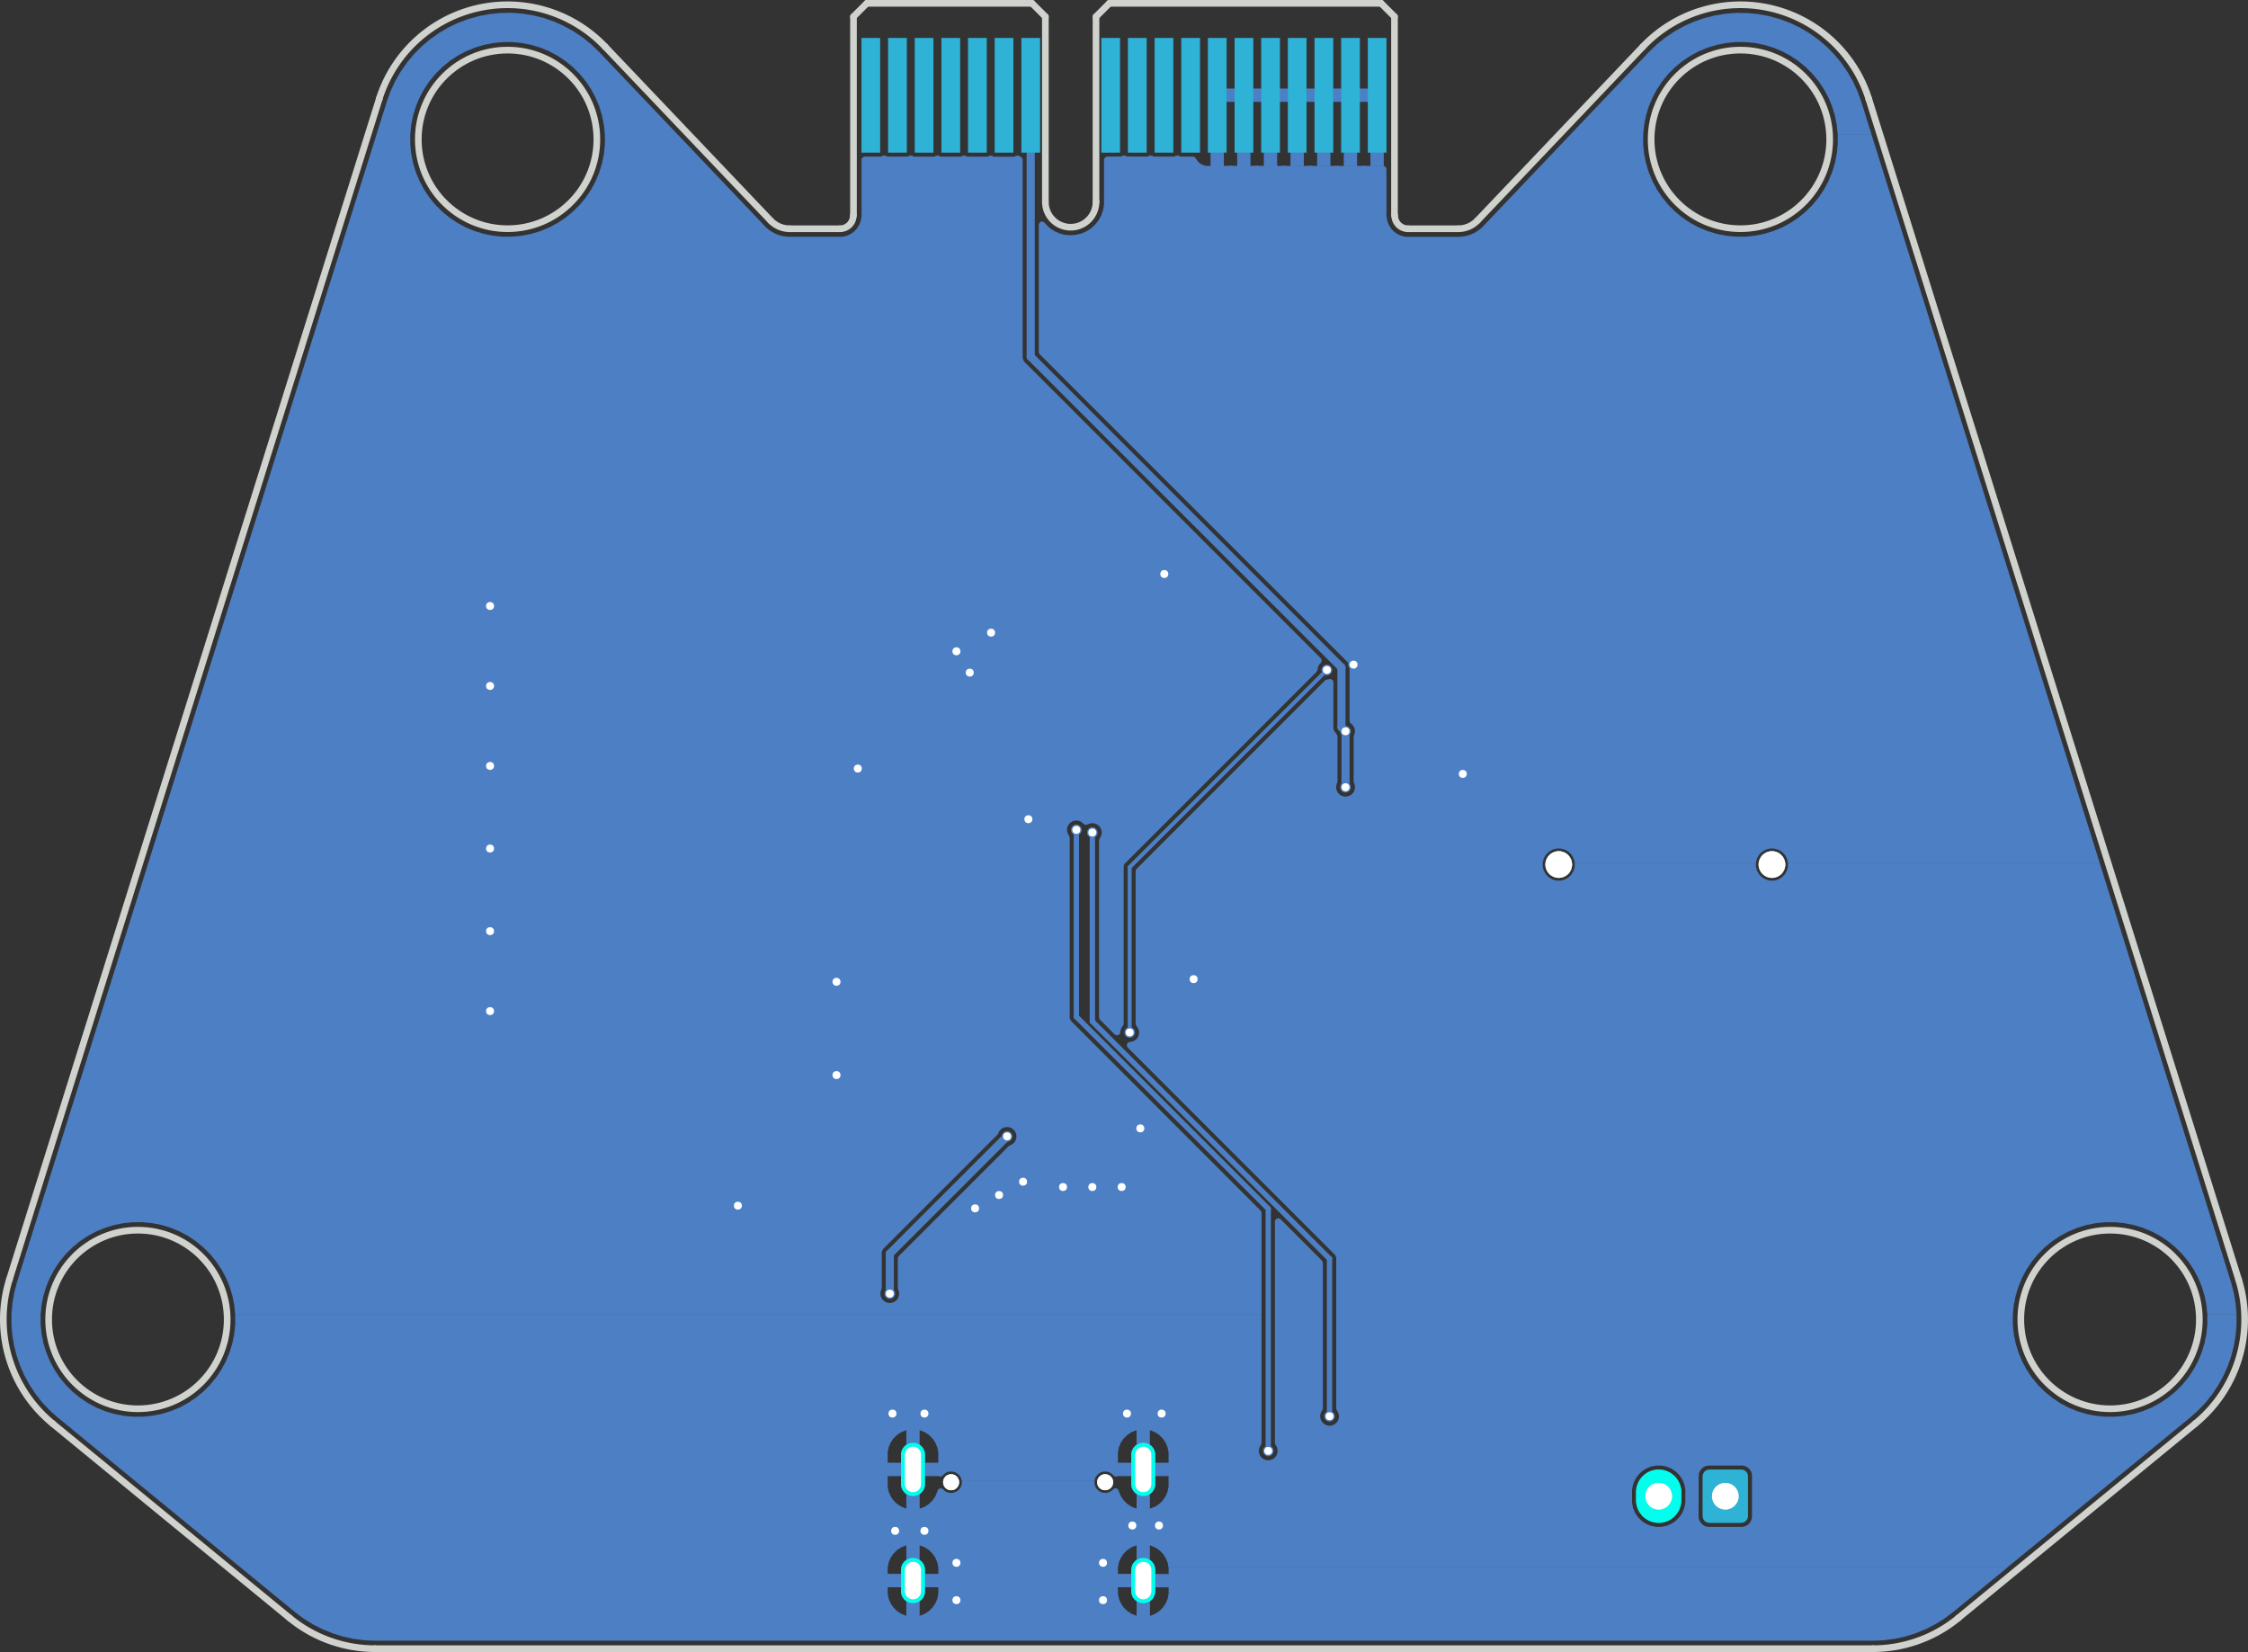 <?xml version="1.0" encoding="UTF-8" standalone="no"?>
<svg
   version="1.1"
   width="84.351mm"
   height="61.981mm"
   viewBox="0 0 84.351 61.981"
   id="svg758"
   sodipodi:docname="pcbb.svg"
   xmlns:inkscape="http://www.inkscape.org/namespaces/inkscape"
   xmlns:sodipodi="http://sodipodi.sourceforge.net/DTD/sodipodi-0.dtd"
   xmlns="http://www.w3.org/2000/svg"
   xmlns:svg="http://www.w3.org/2000/svg">
  <rect x="0" y="0" width="84.351" height="61.981" fill="#333333" stroke="none"/>
  <defs
     id="defs762" />
  <sodipodi:namedview
     id="namedview760"
     pagecolor="#ffffff"
     bordercolor="#000000"
     borderopacity="0.25"
     inkscape:showpageshadow="2"
     inkscape:pageopacity="0.0"
     inkscape:pagecheckerboard="0"
     inkscape:deskcolor="#d1d1d1"
     inkscape:document-units="mm" />
  <title
     id="title2">SVG Image created as pcbb.svg date 2025-03-11T16:14:05+0000 </title>
  <desc
     id="desc4">Image generated by PCBNEW </desc>
  <g
     style="fill:#000000;fill-opacity:1;stroke:#000000;stroke-linecap:round;stroke-linejoin:round;stroke-opacity:1"
     id="g8"
     transform="translate(-11.906,-16.064)">
    <path
       style="fill:#4d7fc4;fill-opacity:1;fill-rule:evenodd;stroke:none"
       d="M 77.494,71.45 77.475,71.354 77.421,71.273 77.34,71.219 77.244,71.2 h -1.2 l -0.096,0.019 -0.081,0.054 -0.054,0.081 -0.019,0.096 v 1.5 l 0.019,0.096 0.054,0.081 0.081,0.054 0.096,0.019 h 1.2 l 0.096,-0.019 0.081,-0.054 0.054,-0.081 0.019,-0.096 z"
       id="path6" />
  </g>
  <g
     style="fill:none;stroke:#4d7fc4;stroke-width:1.7;stroke-linecap:round;stroke-linejoin:round;stroke-opacity:1"
     id="g12"
     transform="translate(-11.906,-16.064)">
    <path
       d="m 74.144,72.05 v 0.3"
       id="path10" />
  </g>
  <g
     style="fill:none;stroke:#4d7fc4;stroke-width:0.9;stroke-linecap:round;stroke-linejoin:round;stroke-opacity:1"
     id="g58"
     transform="translate(-11.906,-16.064)">
    <path
       d="m 54.804,71.745 v -1.1"
       id="path14" />
    <path
       d="m 54.804,75.765 v -0.8"
       id="path16" />
    <path
       d="m 46.164,71.745 v -1.1"
       id="path18" />
    <path
       d="m 46.164,75.765 v -0.8"
       id="path20" />
    <path
       style="fill:#4d7fc4;fill-opacity:1;fill-rule:evenodd;stroke:none"
       d="m 63.931,21.789 v -4.3 h -0.7 v 4.3 z"
       id="path22" />
    <path
       style="fill:#4d7fc4;fill-opacity:1;fill-rule:evenodd;stroke:none"
       d="m 62.931,21.789 v -4.3 h -0.7 v 4.3 z"
       id="path24" />
    <path
       style="fill:#4d7fc4;fill-opacity:1;fill-rule:evenodd;stroke:none"
       d="m 61.931,21.789 v -4.3 h -0.7 v 4.3 z"
       id="path26" />
    <path
       style="fill:#4d7fc4;fill-opacity:1;fill-rule:evenodd;stroke:none"
       d="m 60.931,21.789 v -4.3 h -0.7 v 4.3 z"
       id="path28" />
    <path
       style="fill:#4d7fc4;fill-opacity:1;fill-rule:evenodd;stroke:none"
       d="m 59.931,21.789 v -4.3 h -0.7 v 4.3 z"
       id="path30" />
    <path
       style="fill:#4d7fc4;fill-opacity:1;fill-rule:evenodd;stroke:none"
       d="m 58.931,21.789 v -4.3 h -0.7 v 4.3 z"
       id="path32" />
    <path
       style="fill:#4d7fc4;fill-opacity:1;fill-rule:evenodd;stroke:none"
       d="m 57.931,21.789 v -4.3 h -0.7 v 4.3 z"
       id="path34" />
    <path
       style="fill:#4d7fc4;fill-opacity:1;fill-rule:evenodd;stroke:none"
       d="m 56.931,21.789 v -4.3 h -0.7 v 4.3 z"
       id="path36" />
    <path
       style="fill:#4d7fc4;fill-opacity:1;fill-rule:evenodd;stroke:none"
       d="m 55.931,21.789 v -4.3 h -0.7 v 4.3 z"
       id="path38" />
    <path
       style="fill:#4d7fc4;fill-opacity:1;fill-rule:evenodd;stroke:none"
       d="m 54.931,21.789 v -4.3 h -0.7 v 4.3 z"
       id="path40" />
    <path
       style="fill:#4d7fc4;fill-opacity:1;fill-rule:evenodd;stroke:none"
       d="m 53.931,21.789 v -4.3 h -0.7 v 4.3 z"
       id="path42" />
    <path
       style="fill:#4d7fc4;fill-opacity:1;fill-rule:evenodd;stroke:none"
       d="m 50.931,21.789 v -4.3 h -0.7 v 4.3 z"
       id="path44" />
    <path
       style="fill:#4d7fc4;fill-opacity:1;fill-rule:evenodd;stroke:none"
       d="m 49.931,21.789 v -4.3 h -0.7 v 4.3 z"
       id="path46" />
    <path
       style="fill:#4d7fc4;fill-opacity:1;fill-rule:evenodd;stroke:none"
       d="m 48.931,21.789 v -4.3 h -0.7 v 4.3 z"
       id="path48" />
    <path
       style="fill:#4d7fc4;fill-opacity:1;fill-rule:evenodd;stroke:none"
       d="m 47.931,21.789 v -4.3 h -0.7 v 4.3 z"
       id="path50" />
    <path
       style="fill:#4d7fc4;fill-opacity:1;fill-rule:evenodd;stroke:none"
       d="m 46.931,21.789 v -4.3 h -0.7 v 4.3 z"
       id="path52" />
    <path
       style="fill:#4d7fc4;fill-opacity:1;fill-rule:evenodd;stroke:none"
       d="m 45.931,21.789 v -4.3 h -0.7 v 4.3 z"
       id="path54" />
    <path
       style="fill:#4d7fc4;fill-opacity:1;fill-rule:evenodd;stroke:none"
       d="m 44.931,21.789 v -4.3 h -0.7 v 4.3 z"
       id="path56" />
  </g>
  <g
     style="fill:#4d7fc4;fill-opacity:1;stroke:none"
     id="g62"
     transform="translate(-11.906,-16.064)">
    <circle
       cx="52.294"
       cy="47.2"
       r="0.2"
       id="circle60" />
  </g>
  <g
     style="fill:#4d7fc4;fill-opacity:1;stroke:none"
     id="g66"
     transform="translate(-11.906,-16.064)">
    <circle
       cx="59.494"
       cy="70.5"
       r="0.2"
       id="circle64" />
  </g>
  <g
     style="fill:#4d7fc4;fill-opacity:1;stroke:none"
     id="g70"
     transform="translate(-11.906,-16.064)">
    <circle
       cx="52.894"
       cy="47.3"
       r="0.2"
       id="circle68" />
  </g>
  <g
     style="fill:#4d7fc4;fill-opacity:1;stroke:none"
     id="g74"
     transform="translate(-11.906,-16.064)">
    <circle
       cx="61.794"
       cy="69.2"
       r="0.2"
       id="circle72" />
  </g>
  <g
     style="fill:#4d7fc4;fill-opacity:1;stroke:none"
     id="g78"
     transform="translate(-11.906,-16.064)">
    <circle
       cx="54.394"
       cy="73.3"
       r="0.2"
       id="circle76" />
  </g>
  <g
     style="fill:#4d7fc4;fill-opacity:1;stroke:none"
     id="g82"
     transform="translate(-11.906,-16.064)">
    <circle
       cx="52.894"
       cy="60.6"
       r="0.2"
       id="circle80" />
  </g>
  <g
     style="fill:#4d7fc4;fill-opacity:1;stroke:none"
     id="g86"
     transform="translate(-11.906,-16.064)">
    <circle
       cx="48.294"
       cy="41.3"
       r="0.2"
       id="circle84" />
  </g>
  <g
     style="fill:#4d7fc4;fill-opacity:1;stroke:none"
     id="g90"
     transform="translate(-11.906,-16.064)">
    <circle
       cx="46.594"
       cy="69.1"
       r="0.2"
       id="circle88" />
  </g>
  <g
     style="fill:#4d7fc4;fill-opacity:1;stroke:none"
     id="g94"
     transform="translate(-11.906,-16.064)">
    <circle
       cx="48.494"
       cy="61.4"
       r="0.2"
       id="circle92" />
  </g>
  <g
     style="fill:#4d7fc4;fill-opacity:1;stroke:none"
     id="g98"
     transform="translate(-11.906,-16.064)">
    <circle
       cx="66.794"
       cy="45.1"
       r="0.2"
       id="circle96" />
  </g>
  <g
     style="fill:#4d7fc4;fill-opacity:1;stroke:none"
     id="g102"
     transform="translate(-11.906,-16.064)">
    <circle
       cx="55.494"
       cy="69.1"
       r="0.2"
       id="circle100" />
  </g>
  <g
     style="fill:#4d7fc4;fill-opacity:1;stroke:none"
     id="g106"
     transform="translate(-11.906,-16.064)">
    <circle
       cx="30.294"
       cy="41.8"
       r="0.2"
       id="circle104" />
  </g>
  <g
     style="fill:#4d7fc4;fill-opacity:1;stroke:none"
     id="g110"
     transform="translate(-11.906,-16.064)">
    <circle
       cx="56.694"
       cy="52.8"
       r="0.2"
       id="circle108" />
  </g>
  <g
     style="fill:#4d7fc4;fill-opacity:1;stroke:none"
     id="g114"
     transform="translate(-11.906,-16.064)">
    <circle
       cx="55.594"
       cy="37.6"
       r="0.2"
       id="circle112" />
  </g>
  <g
     style="fill:#4d7fc4;fill-opacity:1;stroke:none"
     id="g118"
     transform="translate(-11.906,-16.064)">
    <circle
       cx="51.794"
       cy="60.6"
       r="0.2"
       id="circle116" />
  </g>
  <g
     style="fill:#4d7fc4;fill-opacity:1;stroke:none"
     id="g122"
     transform="translate(-11.906,-16.064)">
    <circle
       cx="55.394"
       cy="73.3"
       r="0.2"
       id="circle120" />
  </g>
  <g
     style="fill:#4d7fc4;fill-opacity:1;stroke:none"
     id="g126"
     transform="translate(-11.906,-16.064)">
    <circle
       cx="54.694"
       cy="58.4"
       r="0.2"
       id="circle124" />
  </g>
  <g
     style="fill:#4d7fc4;fill-opacity:1;stroke:none"
     id="g130"
     transform="translate(-11.906,-16.064)">
    <circle
       cx="43.294"
       cy="52.9"
       r="0.2"
       id="circle128" />
  </g>
  <g
     style="fill:#4d7fc4;fill-opacity:1;stroke:none"
     id="g134"
     transform="translate(-11.906,-16.064)">
    <circle
       cx="46.594"
       cy="73.5"
       r="0.2"
       id="circle132" />
  </g>
  <g
     style="fill:#4d7fc4;fill-opacity:1;stroke:none"
     id="g138"
     transform="translate(-11.906,-16.064)">
    <circle
       cx="39.594"
       cy="61.3"
       r="0.2"
       id="circle136" />
  </g>
  <g
     style="fill:#4d7fc4;fill-opacity:1;stroke:none"
     id="g142"
     transform="translate(-11.906,-16.064)">
    <circle
       cx="47.794"
       cy="40.5"
       r="0.2"
       id="circle140" />
  </g>
  <g
     style="fill:#4d7fc4;fill-opacity:1;stroke:none"
     id="g146"
     transform="translate(-11.906,-16.064)">
    <circle
       cx="49.394"
       cy="60.9"
       r="0.2"
       id="circle144" />
  </g>
  <g
     style="fill:#4d7fc4;fill-opacity:1;stroke:none"
     id="g150"
     transform="translate(-11.906,-16.064)">
    <circle
       cx="62.694"
       cy="41"
       r="0.2"
       id="circle148" />
  </g>
  <g
     style="fill:#4d7fc4;fill-opacity:1;stroke:none"
     id="g154"
     transform="translate(-11.906,-16.064)">
    <circle
       cx="49.094"
       cy="39.8"
       r="0.2"
       id="circle152" />
  </g>
  <g
     style="fill:#4d7fc4;fill-opacity:1;stroke:none"
     id="g158"
     transform="translate(-11.906,-16.064)">
    <circle
       cx="30.294"
       cy="51"
       r="0.2"
       id="circle156" />
  </g>
  <g
     style="fill:#4d7fc4;fill-opacity:1;stroke:none"
     id="g162"
     transform="translate(-11.906,-16.064)">
    <circle
       cx="44.094"
       cy="44.9"
       r="0.2"
       id="circle160" />
  </g>
  <g
     style="fill:#4d7fc4;fill-opacity:1;stroke:none"
     id="g166"
     transform="translate(-11.906,-16.064)">
    <circle
       cx="50.494"
       cy="46.8"
       r="0.2"
       id="circle164" />
  </g>
  <g
     style="fill:#4d7fc4;fill-opacity:1;stroke:none"
     id="g170"
     transform="translate(-11.906,-16.064)">
    <circle
       cx="47.794"
       cy="74.7"
       r="0.2"
       id="circle168" />
  </g>
  <g
     style="fill:#4d7fc4;fill-opacity:1;stroke:none"
     id="g174"
     transform="translate(-11.906,-16.064)">
    <circle
       cx="45.494"
       cy="73.5"
       r="0.2"
       id="circle172" />
  </g>
  <g
     style="fill:#4d7fc4;fill-opacity:1;stroke:none"
     id="g178"
     transform="translate(-11.906,-16.064)">
    <circle
       cx="53.294"
       cy="76.1"
       r="0.2"
       id="circle176" />
  </g>
  <g
     style="fill:#4d7fc4;fill-opacity:1;stroke:none"
     id="g182"
     transform="translate(-11.906,-16.064)">
    <circle
       cx="30.294"
       cy="38.8"
       r="0.2"
       id="circle180" />
  </g>
  <g
     style="fill:#4d7fc4;fill-opacity:1;stroke:none"
     id="g186"
     transform="translate(-11.906,-16.064)">
    <circle
       cx="30.294"
       cy="54"
       r="0.2"
       id="circle184" />
  </g>
  <g
     style="fill:#4d7fc4;fill-opacity:1;stroke:none"
     id="g190"
     transform="translate(-11.906,-16.064)">
    <circle
       cx="53.994"
       cy="60.6"
       r="0.2"
       id="circle188" />
  </g>
  <g
     style="fill:#4d7fc4;fill-opacity:1;stroke:none"
     id="g194"
     transform="translate(-11.906,-16.064)">
    <circle
       cx="30.294"
       cy="47.9"
       r="0.2"
       id="circle192" />
  </g>
  <g
     style="fill:#4d7fc4;fill-opacity:1;stroke:none"
     id="g198"
     transform="translate(-11.906,-16.064)">
    <circle
       cx="54.194"
       cy="69.1"
       r="0.2"
       id="circle196" />
  </g>
  <g
     style="fill:#4d7fc4;fill-opacity:1;stroke:none"
     id="g202"
     transform="translate(-11.906,-16.064)">
    <circle
       cx="53.294"
       cy="74.7"
       r="0.2"
       id="circle200" />
  </g>
  <g
     style="fill:#4d7fc4;fill-opacity:1;stroke:none"
     id="g206"
     transform="translate(-11.906,-16.064)">
    <circle
       cx="47.794"
       cy="76.1"
       r="0.2"
       id="circle204" />
  </g>
  <g
     style="fill:#4d7fc4;fill-opacity:1;stroke:none"
     id="g210"
     transform="translate(-11.906,-16.064)">
    <circle
       cx="30.294"
       cy="44.8"
       r="0.2"
       id="circle208" />
  </g>
  <g
     style="fill:#4d7fc4;fill-opacity:1;stroke:none"
     id="g214"
     transform="translate(-11.906,-16.064)">
    <circle
       cx="50.294"
       cy="60.4"
       r="0.2"
       id="circle212" />
  </g>
  <g
     style="fill:#4d7fc4;fill-opacity:1;stroke:none"
     id="g218"
     transform="translate(-11.906,-16.064)">
    <circle
       cx="45.394"
       cy="69.1"
       r="0.2"
       id="circle216" />
  </g>
  <g
     style="fill:#4d7fc4;fill-opacity:1;stroke:none"
     id="g222"
     transform="translate(-11.906,-16.064)">
    <circle
       cx="43.294"
       cy="56.4"
       r="0.2"
       id="circle220" />
  </g>
  <g
     style="fill:#4d7fc4;fill-opacity:1;stroke:none"
     id="g226"
     transform="translate(-11.906,-16.064)">
    <circle
       cx="45.294"
       cy="64.6"
       r="0.2"
       id="circle224" />
  </g>
  <g
     style="fill:#4d7fc4;fill-opacity:1;stroke:none"
     id="g230"
     transform="translate(-11.906,-16.064)">
    <circle
       cx="49.694"
       cy="58.7"
       r="0.2"
       id="circle228" />
  </g>
  <g
     style="fill:#4d7fc4;fill-opacity:1;stroke:none"
     id="g234"
     transform="translate(-11.906,-16.064)">
    <circle
       cx="62.394"
       cy="43.5"
       r="0.2"
       id="circle232" />
  </g>
  <g
     style="fill:#4d7fc4;fill-opacity:1;stroke:none"
     id="g238"
     transform="translate(-11.906,-16.064)">
    <circle
       cx="62.394"
       cy="45.6"
       r="0.2"
       id="circle236" />
  </g>
  <g
     style="fill:#4d7fc4;fill-opacity:1;stroke:none"
     id="g242"
     transform="translate(-11.906,-16.064)">
    <circle
       cx="54.294"
       cy="54.8"
       r="0.2"
       id="circle240" />
  </g>
  <g
     style="fill:#4d7fc4;fill-opacity:1;stroke:none"
     id="g246"
     transform="translate(-11.906,-16.064)">
    <circle
       cx="61.694"
       cy="41.2"
       r="0.2"
       id="circle244" />
  </g>
  <g
     style="fill:none;stroke:#4d7fc4;stroke-width:0.2;stroke-linecap:round;stroke-linejoin:round;stroke-opacity:1"
     id="g260"
     transform="translate(-11.906,-16.064)">
    <path
       d="M 59.494,70.5 V 61.414"
       id="path248" />
    <path
       d="m 59.494,61.414 -7.2,-7.2"
       id="path250" />
    <path
       d="M 52.294,54.214 V 47.2"
       id="path252" />
    <path
       d="m 61.794,63.29 -8.9,-8.9"
       id="path254" />
    <path
       d="M 52.894,54.39 V 47.3"
       id="path256" />
    <path
       d="M 61.794,69.2 V 63.29"
       id="path258" />
  </g>
  <g
     style="fill:none;stroke:#4d7fc4;stroke-width:0.305;stroke-linecap:round;stroke-linejoin:round;stroke-opacity:1"
     id="g272"
     transform="translate(-11.906,-16.064)">
    <path
       d="m 45.294,63.1 v 1.5"
       id="path262" />
    <path
       d="m 49.694,58.7 -4.4,4.4"
       id="path264" />
    <path
       d="M 62.241,43.347 62.394,43.5"
       id="path266" />
    <path
       d="M 50.581,29.446 62.241,41.105"
       id="path268" />
    <path
       d="M 62.394,45.6 V 43.5"
       id="path270" />
  </g>
  <g
     style="fill:none;stroke:#4d7fc4;stroke-width:0.2;stroke-linecap:round;stroke-linejoin:round;stroke-opacity:1"
     id="g276"
     transform="translate(-11.906,-16.064)">
    <path
       d="M 50.581,25.921 V 19.639"
       id="path274" />
  </g>
  <g
     style="fill:none;stroke:#4d7fc4;stroke-width:0.305;stroke-linecap:round;stroke-linejoin:round;stroke-opacity:1"
     id="g282"
     transform="translate(-11.906,-16.064)">
    <path
       d="m 62.241,41.105 v 2.241"
       id="path278" />
    <path
       d="m 50.581,19.639 v 9.807"
       id="path280" />
  </g>
  <g
     style="fill:none;stroke:#4d7fc4;stroke-width:0.15;stroke-linecap:round;stroke-linejoin:round;stroke-opacity:1"
     id="g290"
     transform="translate(-11.906,-16.064)">
    <path
       d="M 54.294,54.8 V 48.6"
       id="path284" />
    <path
       d="m 54.294,48.6 7.4,-7.4"
       id="path286" />
    <path
       style="fill:#4d7fc4;fill-opacity:1;fill-rule:evenodd;stroke:none"
       d="m 30.694,16.551 -0.011,6e-4 -0.398,0.039 -0.011,0.002 -0.393,0.074 -0.01,0.003 -0.386,0.107 -0.01,0.003 -0.375,0.14 -0.01,0.004 -0.361,0.172 -0.009,0.005 -0.345,0.203 -0.009,0.006 -0.326,0.232 -0.009,0.007 -0.063,0.053 -0.242,0.206 -0.008,0.007 -0.281,0.285 -0.007,0.008 -0.256,0.308 -0.006,0.009 -0.228,0.329 -0.006,0.009 -0.199,0.347 -0.005,0.009 -0.168,0.363 -0.004,0.01 -0.135,0.373 -0.002,0.005 -9e-4,0.003 -0.007,0.028 -0.003,0.005 -0.004,0.013 v 2e-4 l -2e-4,3e-4 -2e-4,7e-4 -0.004,0.014 v 0 l -13.838,44.17 v 0 l -0.013,0.043 -0.002,0.005 -0.102,0.382 -0.002,0.01 -0.069,0.386 -0.001,0.011 -0.036,0.391 -5e-4,0.011 -0.003,0.392 3e-4,0.011 0.031,0.391 0.001,0.01 0.064,0.387 0.002,0.01 0.096,0.38 0.003,0.01 0.128,0.371 0.004,0.01 0.159,0.359 0.005,0.009 0.189,0.344 0.005,0.009 0.217,0.327 0.006,0.009 0.244,0.307 0.007,0.008 0.269,0.285 0.007,0.007 0.294,0.263 0.004,0.003 0.004,0.003 h 10e-5 l 0.031,0.025 v 0 l 8.817,7.232 0.011,0.009 v 0 l 0.035,0.029 0.004,0.003 0.32,0.24 0.009,0.006 0.337,0.21 0.009,0.005 0.354,0.181 0.01,0.004 0.368,0.15 0.01,0.004 0.379,0.118 0.01,0.003 0.388,0.085 0.011,0.002 0.394,0.051 0.011,9e-4 0.386,0.017 0.013,6e-4 0.005,1e-4 h 56.138 0.01 v 0 h 0.021 0.024 v 0 l 0.005,-1e-4 0.399,-0.017 0.011,-9e-4 0.394,-0.051 0.01,-0.002 0.388,-0.085 0.01,-0.003 0.379,-0.118 0.01,-0.004 0.368,-0.15 0.01,-0.004 0.354,-0.181 0.009,-0.005 0.337,-0.21 0.009,-0.006 0.319,-0.24 0.004,-0.003 1.075,-0.881 0.851,-0.698 0.11,-0.09 h -31.475 v 0.244 h -0.65 v 0.5 h 0.65 v 0.244 l -0.036,0.183 v 0 l -0.072,0.173 v 0 l -0.104,0.156 v 0 l -0.132,0.132 v 0 l -0.156,0.104 v 0 l -0.173,0.072 v 0 l -0.027,0.005 V 75.932 l -0.01,0.017 -0.056,0.056 -0.068,0.04 -0.076,0.02 h -0.079 L 54.688,76.045 54.62,76.005 54.564,75.949 54.554,75.932 v 0.752 l -0.027,-0.005 v 0 l -0.173,-0.072 v 0 l -0.156,-0.104 v 0 l -0.132,-0.132 v 0 l -0.104,-0.156 v 0 l -0.072,-0.173 v 0 l -0.036,-0.183 v 0 -0.244 h 0.65 v -0.5 h -0.65 v -0.244 0 h -6.74 v 0.244 h -0.65 v 0.5 h 0.65 v 0.244 l -0.036,0.183 v 0 l -0.072,0.173 v 0 l -0.104,0.156 v 0 l -0.132,0.132 v 0 l -0.156,0.104 v 0 l -0.173,0.072 v 0 l -0.027,0.005 V 75.932 l -0.01,0.017 -0.056,0.056 -0.068,0.04 -0.076,0.02 h -0.079 L 46.048,76.045 45.98,76.005 45.924,75.949 45.914,75.932 v 0.752 l -0.027,-0.005 v 0 l -0.173,-0.072 v 0 l -0.156,-0.104 v 0 l -0.132,-0.132 v 0 l -0.104,-0.156 v 0 l -0.072,-0.173 v 0 l -0.036,-0.183 v 0 -0.244 h 0.65 v -0.5 h -0.65 v -0.244 0 l 0.036,-0.183 v 0 l 0.072,-0.173 v 0 l 0.104,-0.156 v 0 l 0.132,-0.132 v 0 l 0.156,-0.104 v 0 l 0.173,-0.072 v 0 l 0.027,-0.005 v 0.752 l 0.01,-0.017 0.056,-0.056 0.068,-0.04 0.076,-0.02 h 0.079 l 0.076,0.02 0.068,0.04 0.056,0.056 0.01,0.017 v -0.752 0 l 0.027,0.005 v 0 l 0.173,0.072 v 0 l 0.156,0.104 v 0 l 0.132,0.132 v 0 l 0.104,0.156 v 0 l 0.072,0.173 v 0 l 0.036,0.183 h 6.74 l 0.036,-0.183 v 0 l 0.072,-0.173 v 0 l 0.104,-0.156 v 0 l 0.132,-0.132 v 0 l 0.156,-0.104 v 0 l 0.173,-0.072 v 0 l 0.027,-0.005 v 0.752 l 0.01,-0.017 0.056,-0.056 0.068,-0.04 0.076,-0.02 h 0.079 l 0.076,0.02 0.068,0.04 0.056,0.056 0.01,0.017 v -0.752 0 l 0.027,0.005 v 0 l 0.173,0.072 v 0 l 0.156,0.104 v 0 l 0.132,0.132 v 0 l 0.104,0.156 v 0 l 0.072,0.173 v 0 l 0.036,0.183 h 31.475 l 4.018,-3.295 0.192,-0.158 H 77.645 v 1.563 l -0.011,0.068 -0.004,0.026 -0.058,0.113 v 0 0 l -0.09,0.09 v 0 0 l -0.113,0.058 v 0 l -0.094,0.015 v 0 h -1.263 l -0.094,-0.015 -0.113,-0.058 -0.09,-0.09 -0.058,-0.113 v 0 0 l -0.011,-0.067 -0.004,-0.027 v -0.533 h -0.499 l -0.038,0.193 v 0 l -0.075,0.182 v 0 l -0.11,0.164 v 0 l -0.139,0.139 v 0 l -0.164,0.11 v 0 L 74.436,73.312 v 1e-4 0 0 l -0.193,0.038 v 0 h -0.197 l -0.13,-0.026 -0.063,-0.013 -0.182,-0.075 -0.164,-0.11 -0.139,-0.139 -0.11,-0.164 -0.075,-0.182 -0.038,-0.193 v -0.497 0 l 0.038,-0.193 v 0 0 l 0.013,-0.03 0.063,-0.152 v 0 l 0.076,-0.114 0.034,-0.05 0.139,-0.139 v 0 l 0.164,-0.11 v 0 l 0.182,-0.075 v 0 l 0.193,-0.038 v 0 h 0.197 v 0 l 0.193,0.038 v 0 l 0.182,0.075 v 0 l 0.164,0.11 v 0 l 0.139,0.139 v 0 l 0.11,0.164 v 0 l 0.075,0.182 v 0 l 0.038,0.193 v 0 0.497 0 0 h 0.499 v -1.03 l 0.015,-0.094 0.058,-0.113 h 1e-4 v 0 l 0.09,-0.09 v 0 -1e-4 l 0.077,-0.039 0.036,-0.018 0.094,-0.015 h 1.263 l 0.081,0.013 0.013,0.002 0.113,0.058 v 1e-4 0 l 0.09,0.09 v 0 l 0.058,0.113 0.015,0.094 H 91.439 l 2.608,-2.139 0.01,-0.008 0.007,-0.006 0.028,-0.023 0.004,-0.003 0.294,-0.262 0.007,-0.007 0.269,-0.284 0.007,-0.008 0.044,-0.055 0.2,-0.251 0.006,-0.009 0.062,-0.094 0.154,-0.232 0.005,-0.009 0.189,-0.343 0.005,-0.009 0.002,-0.005 0.157,-0.352 0.004,-0.01 0.128,-0.369 0.003,-0.01 0.033,-0.13 0.064,-0.249 0.002,-0.01 0.064,-0.386 0.001,-0.01 0.031,-0.39 4e-4,-0.011 V 65.738 l -0.002,-0.349 h -1.094 v 0.008 0.35 l -6e-4,0.006 -0.035,0.351 v 0 l -0.07,0.352 v 1e-4 l -0.104,0.343 -0.137,0.331 v 0 l -0.169,0.316 h -1e-4 l -0.199,0.298 v 0 l -0.228,0.277 -0.254,0.254 v 0 0 l -0.277,0.228 v 0 1e-4 l -0.298,0.199 v 0 h -10e-5 v 0 0 l -0.316,0.169 v 0 0 l -0.331,0.137 -0.343,0.104 v 0 0 0 l -0.221,0.044 -0.131,0.026 -0.357,0.035 v 0 h -0.359 v 0 L 90.546,69.184 90.371,69.149 90.194,69.114 v 0 0 0 l -0.343,-0.104 -0.331,-0.137 -0.316,-0.169 -0.298,-0.199 -0.277,-0.228 -0.254,-0.254 -0.228,-0.277 -0.199,-0.298 -0.169,-0.316 -0.137,-0.331 -0.104,-0.343 v 0 -1e-4 l -0.037,-0.184 -0.033,-0.167 -0.035,-0.357 v -0.359 l 0.035,-0.357 0.03,-0.152 0.04,-0.2 v 0 0 0 l 0.104,-0.343 0.137,-0.331 0.007,-0.013 0.162,-0.303 v 0 0 l 0.102,-0.153 0.097,-0.145 v 0 0 l 0.228,-0.277 v 0 0 l 0.254,-0.254 0.277,-0.228 v -1e-4 l 0.298,-0.199 h 1e-4 l 0.316,-0.169 v 0 l 0.331,-0.137 0.343,-0.104 v 0 l 0.352,-0.07 v -10e-5 l 0.27,-0.026 0.087,-0.009 h 0.359 l 0.081,0.008 0.276,0.027 v 10e-5 l 0.352,0.07 v 0 l 0.343,0.104 0.331,0.137 v 0 l 0.316,0.169 h 10e-5 l 0.298,0.199 v 1e-4 l 0.277,0.228 0.254,0.254 0.228,0.277 v 0 l 0.199,0.298 h 1e-4 l 0.169,0.316 v 0 l 0.137,0.331 0.104,0.343 v 0 l 0.07,0.352 v 0 l 0.027,0.277 0.008,0.081 h 1.094 l -2e-4,-0.037 -4e-4,-0.011 -0.035,-0.39 -0.001,-0.01 -0.068,-0.385 -0.002,-0.01 -0.1,-0.38 -0.002,-0.005 -0.003,-0.01 -4.928,-15.73 H 78.995 v 0.158 l -0.031,0.114 -0.01,0.038 v 0 l -0.079,0.137 v 0 0 l -0.112,0.112 v 0 0 l -0.137,0.079 v 0 l -0.153,0.041 v 0 h -0.158 v 0 l -0.153,-0.041 -0.137,-0.079 -0.112,-0.112 -0.079,-0.137 -0.041,-0.153 v -0.158 h -6.799 v 0.158 l -0.031,0.114 -0.01,0.038 v 0 l -0.079,0.137 v 0 0 l -0.112,0.112 v 0 0 l -0.137,0.079 v 0 l -0.153,0.041 v 0 h -0.158 v 0 l -0.153,-0.041 -0.137,-0.079 -0.112,-0.112 -0.079,-0.137 -0.041,-0.153 v -0.158 l 0.041,-0.153 v 0 l 0.079,-0.137 v 0 l 0.112,-0.112 v 0 l 0.137,-0.079 v 0 0 l 0.153,-0.041 h 0.158 l 0.153,0.041 v 0 l 0.137,0.079 v 0 l 0.112,0.112 v 0 l 0.079,0.137 v 0 l 0.041,0.153 h 6.799 l 0.041,-0.153 v 0 l 0.079,-0.137 v 0 l 0.112,-0.112 v 0 l 0.137,-0.079 v 0 0 l 0.153,-0.041 h 0.158 l 0.153,0.041 v 0 l 0.137,0.079 v 0 l 0.112,0.112 v 0 l 0.079,0.137 v 0 l 0.041,0.153 H 90.687 L 82.132,21.114 h -1.27 v 0.359 l -0.035,0.357 v 0 l -0.07,0.352 v 0 l -0.104,0.343 -0.137,0.331 v 0 l -0.169,0.316 v 10e-5 l -0.199,0.298 h -1e-4 l -0.228,0.277 -0.254,0.254 v 0 0 l -0.277,0.228 v 0 0 l -0.298,0.199 v 0 0 0 0 l -0.316,0.169 v 0 0 l -0.331,0.137 -0.343,0.104 v 0 0 h -10e-5 l -0.221,0.044 -0.131,0.026 -0.357,0.035 v 0 h -0.359 v 0 l -0.357,-0.035 -0.174,-0.035 -0.178,-0.035 h -1e-4 v 0 0 l -0.343,-0.104 -0.331,-0.137 -0.316,-0.169 -0.298,-0.199 -0.277,-0.228 -0.254,-0.254 -0.228,-0.277 -0.199,-0.298 -0.169,-0.316 -0.137,-0.331 -0.104,-0.343 v 0 0 l -0.039,-0.195 -0.031,-0.156 -0.035,-0.357 v -0.359 l 0.035,-0.357 0.026,-0.131 0.044,-0.221 v 0 0 0 l 0.104,-0.343 0.137,-0.331 0.019,-0.035 0.15,-0.281 v 0 0 l 0.102,-0.153 0.097,-0.145 v -10e-5 h 10e-5 L 74.503,18.839 v 0 0 l 0.254,-0.254 0.277,-0.228 v 0 l 0.298,-0.199 v -10e-5 l 0.316,-0.169 v 0 l 0.331,-0.137 0.343,-0.104 h 1e-4 l 0.352,-0.07 v 0 l 0.27,-0.027 0.087,-0.009 h 0.359 l 0.081,0.008 0.277,0.027 v 0 l 0.352,0.07 h 10e-5 l 0.343,0.104 0.331,0.137 v 0 l 0.316,0.169 v 10e-5 l 0.298,0.199 v 0 l 0.277,0.228 0.254,0.254 0.228,0.277 1e-4,10e-5 0.199,0.298 v 10e-5 l 0.169,0.316 v 0 l 0.137,0.331 0.104,0.343 v 0 l 0.07,0.352 v 0 l 0.035,0.357 H 82.132 L 81.758,19.919 v 0 l -2e-4,-7e-4 -0.005,-0.011 6e-4,-3e-4 -0.003,-0.007 v 0 l -0.006,-0.024 -0.003,-0.01 -3e-4,-0.001 -0.135,-0.373 -0.004,-0.01 -0.168,-0.363 -0.005,-0.009 -0.199,-0.347 -0.006,-0.009 -0.228,-0.329 -0.006,-0.009 -0.256,-0.308 -0.007,-0.008 -0.281,-0.285 -0.008,-0.007 -0.305,-0.259 -0.009,-0.007 -0.326,-0.232 -0.009,-0.006 -0.345,-0.203 -0.009,-0.005 -0.361,-0.172 -0.01,-0.004 -0.375,-0.14 -0.01,-0.003 -0.386,-0.107 -0.01,-0.002 -0.393,-0.074 -0.011,-0.002 -0.398,-0.039 -0.011,-6e-4 -0.4,-0.005 -0.011,4e-4 -0.399,0.03 -0.011,0.001 -0.395,0.064 h -1e-4 l -0.011,0.002 -0.098,0.025 -0.291,0.073 -0.01,0.003 -0.089,0.031 -0.289,0.1 -0.01,0.004 -0.365,0.164 -0.01,0.005 -0.179,0.1 -0.17,0.095 -0.009,0.006 -0.332,0.224 -0.009,0.006 -0.311,0.252 -0.008,0.007 -0.29,0.28 -0.004,0.004 -0.031,0.032 v 0 l -2.571,2.703 -3.599,3.783 -5e-4,5e-4 -0.029,0.03 -0.029,0.031 -0.138,0.111 -0.09,0.055 -0.061,0.037 -0.047,0.02 -0.116,0.05 -0.171,0.048 -0.175,0.024 v 0 0 l -0.08,-10e-5 h -0.009 -1.832 l -1e-4,10e-5 H 64.739 v 0 H 64.66 L 64.505,24.916 64.36,24.856 64.229,24.768 64.117,24.657 64.03,24.526 63.969,24.38 63.938,24.225 v 0 l -6e-4,-0.006 -8e-4,10e-5 -0.003,-0.021 -0.004,-0.013 V 22.413 L 63.911,22.346 63.858,22.3 63.838,22.295 63.831,22.289 h -0.5 -0.148 v 0 l -0.06,-0.006 -0.007,-0.002 -4e-4,0.001 -0.061,-0.004 -0.015,0.004 -10e-4,2e-4 -0.06,0.006 v 0 h -0.148 -0.5 -0.148 v 0 l -0.06,-0.006 -0.007,-0.002 -4e-4,0.001 -0.061,-0.004 -0.015,0.004 -10e-4,2e-4 -0.06,0.006 v 0 h -0.148 -0.5 -0.148 v 0 l -0.06,-0.006 -0.007,-0.002 -4e-4,0.001 -0.061,-0.004 -0.015,0.004 -10e-4,2e-4 -0.06,0.006 v 0 h -0.148 -0.5 -0.148 v 0 l -0.06,-0.006 -0.007,-0.002 -4e-4,0.001 -0.061,-0.004 -0.015,0.004 -10e-4,2e-4 -0.06,0.006 v 0 h -0.148 -0.5 -0.148 v 0 l -0.06,-0.006 -0.007,-0.002 -4e-4,0.001 -0.061,-0.004 -0.015,0.004 -10e-4,2e-4 -0.06,0.006 v 0 h -0.148 -0.5 -0.148 v 0 l -0.06,-0.006 -0.007,-0.002 -4e-4,0.001 -0.061,-0.004 -0.015,0.004 -10e-4,2e-4 -0.06,0.006 v 0 h -0.148 v -2.4 h 0.5 v 2.4 h 0.5 v -2.4 h 0.5 v 2.4 h 0.5 v -2.4 h 0.5 v 2.4 h 0.5 v -2.4 h 0.5 v 2.4 h 0.5 v -2.4 h 0.5 v 2.4 h 0.5 v -2.4 h 0.5 v 2.4 h 0.5 v -2.526 l -0.02,-0.067 -0.053,-0.046 -0.051,-0.011 h -0.126 v -0.126 l -0.02,-0.067 -0.053,-0.046 -0.051,-0.011 h -5.752 l -0.067,0.02 -0.046,0.053 -0.011,0.051 v 0.126 h -0.126 l -0.067,0.02 -0.046,0.053 -0.011,0.051 v 2.526 h -0.148 v 0 l -0.06,-0.006 v 0 l -0.135,-0.05 v 0 L 56.874,22.146 v 0 l -0.086,-0.115 -0.004,-0.011 -0.042,-0.056 -0.066,-0.024 -0.009,-3e-4 h -0.451 l -0.044,-0.009 v 0 0 l -0.022,-0.015 -0.067,-0.021 -0.067,0.018 -0.004,0.002 -0.022,0.015 v 0 l -0.044,0.009 v 0 h -0.73 l -0.044,-0.009 v 0 0 l -0.022,-0.015 -0.067,-0.021 -0.067,0.018 -0.004,0.002 -0.022,0.015 v 0 l -0.044,0.009 v 0 h -0.73 l -0.044,-0.009 v 0 0 l -0.022,-0.015 -0.067,-0.021 -0.067,0.018 -0.004,0.002 -0.022,0.015 v 0 l -0.044,0.009 v 0 h -0.49 l -0.067,0.02 -0.046,0.053 -0.011,0.051 v 1.679 l -0.034,0.204 -0.067,0.196 v 0 l -0.099,0.182 v 0 l -0.127,0.164 v 0 0 0 l -0.057,0.052 -0.096,0.088 -0.162,0.106 -0.011,0.007 -0.19,0.083 -0.201,0.051 -0.069,0.006 -0.138,0.011 v 0 0 L 51.957,24.883 51.875,24.876 51.674,24.825 51.484,24.742 51.31,24.629 51.158,24.488 51.129,24.451 51.106,24.422 l -0.057,-0.041 -0.07,-0.004 -0.061,0.035 -0.032,0.062 -0.002,0.024 v 4.771 l 0.02,0.067 0.017,0.021 11.563,11.563 v 0 l 0.04,0.069 v 0 l 0.021,0.077 v 0 0.09 0 1.955 l 0.02,0.067 0.042,0.04 0.004,0.002 v 0 l 0.065,0.065 v 0 l 0.046,0.08 v 0 0 0 l 0.024,0.089 v 0.092 l -0.012,0.044 -0.012,0.045 v 0 l -0.007,0.012 -0.017,0.062 v 1.681 l 0.017,0.062 0.007,0.012 v 0 l 0.024,0.089 v 0.092 l -0.024,0.089 v 0 l -0.046,0.08 v 0 0 l -0.065,0.065 v 0 0 l -0.08,0.046 v 0 0 l -0.089,0.024 v 0 h -0.092 v 0 L 62.259,45.927 62.179,45.88 62.114,45.815 62.068,45.735 62.044,45.646 v -0.092 l 0.024,-0.089 0.001,-0.002 0.006,-0.01 0.017,-0.062 v -1.681 l -0.002,-0.008 9e-4,-0.005 -0.005,-0.015 -0.004,-0.019 -0.003,-0.007 -0.011,-0.019 -0.006,-0.022 -0.003,-0.007 -0.013,-0.016 -0.014,-0.024 -0.033,-0.033 -0.04,-0.069 -0.021,-0.077 v -1.727 l -0.005,-0.018 -2e-4,-0.018 -0.009,-0.014 -0.005,-0.017 -0.014,-0.012 -0.01,-0.015 -0.016,-0.007 -0.013,-0.011 -0.018,-0.003 -0.017,-0.007 -0.024,0.002 -0.01,-0.001 -0.001,2e-4 -0.007,10e-4 -0.048,0.013 h -0.036 l -0.009,0.001 -0.024,0.011 -0.025,0.007 -0.013,0.01 -0.002,0.001 -0.001,0.002 -0.005,0.004 -7.07,7.07 -0.034,0.061 -0.003,0.026 v 5.734 l 0.02,0.067 0.017,0.021 0.019,0.019 v 0 l 0.046,0.08 v 0 0 0 l 0.024,0.089 v 0.092 l -0.016,0.061 -0.008,0.028 v 0 l -0.046,0.08 v 0 0 l -0.065,0.065 v 0 0 l -0.08,0.046 v 0 0 l -0.089,0.024 v 0 h -0.032 l -0.067,0.02 -0.046,0.053 -0.01,0.069 0.029,0.064 0.006,0.006 6.12,6.12 1.613,1.613 v 0 0 l 0.053,0.053 0.038,0.092 v 5.663 l 0.02,0.067 0.006,0.008 0.004,0.006 0.046,0.08 v 0 0 0 l 0.024,0.089 v 0.092 l -0.008,0.031 -0.015,0.058 v 0 l -0.046,0.08 v 0 0 l -0.065,0.065 v 0 0 l -0.08,0.046 v 0 0 l -0.089,0.024 v 0 h -0.092 v 0 L 61.659,69.527 61.579,69.481 61.514,69.415 61.468,69.335 61.444,69.246 v -0.092 l 0.024,-0.089 0.032,-0.055 0.014,-0.025 0.004,-0.006 0.025,-0.065 4e-4,-0.01 v -5.458 l -0.02,-0.067 -0.017,-0.021 -1.551,-1.551 -0.061,-0.034 -0.07,0.005 -0.056,0.042 -0.024,0.065 -3e-4,0.009 v 8.309 l 0.02,0.067 0.006,0.008 0.004,0.006 0.046,0.08 v 0 0 0 l 0.024,0.089 v 0.092 l -0.016,0.059 -0.008,0.03 v 0 l -0.046,0.08 v 0 0 l -0.065,0.065 v 0 0 l -0.08,0.046 v 0 0 l -0.089,0.024 v 0 h -0.092 v 0 L 59.359,70.827 59.279,70.781 59.214,70.715 59.168,70.635 59.145,70.551 h -3.391 v 0.394 h -0.65 v 0.5 h 0.65 v 0.394 l -0.036,0.183 v 0 l -0.072,0.173 v 0 l -0.104,0.156 v 0 l -0.132,0.132 v 0 l -0.156,0.104 v 0 l -0.173,0.072 v 0 l -0.027,0.005 V 71.912 l -0.01,0.017 -0.056,0.056 -0.068,0.04 -0.076,0.02 h -0.079 L 54.688,72.025 54.62,71.985 54.564,71.929 54.554,71.912 v 0.752 l -0.027,-0.005 v 0 l -0.173,-0.072 v 0 l -0.156,-0.104 v 0 l -0.132,-0.132 v 0 l -0.104,-0.156 v 0 l -0.072,-0.173 v 0 l -0.004,-0.02 -0.032,-0.062 -0.061,-0.035 -0.07,0.004 -0.046,0.029 -0.057,0.057 -0.091,0.053 -0.102,0.027 v 0 h -0.105 v 0 L 53.22,72.048 53.128,71.996 53.054,71.921 53.001,71.83 52.974,71.728 v -0.105 h -4.979 v 0.105 l -0.027,0.102 -0.053,0.091 -0.075,0.075 -0.091,0.053 -0.102,0.027 v 0 h -0.105 v 0 l -0.102,-0.027 -0.091,-0.053 -0.057,-0.057 -0.061,-0.033 -0.07,0.005 -0.056,0.042 -0.022,0.05 -0.004,0.02 v 0 l -0.072,0.173 v 0 l -0.104,0.156 v 0 l -0.132,0.132 v 0 l -0.156,0.104 v 0 l -0.173,0.072 v 0 l -0.027,0.005 V 71.912 l -0.01,0.017 -0.056,0.056 -0.068,0.04 -0.076,0.02 h -0.079 L 46.048,72.025 45.98,71.985 45.924,71.929 45.914,71.912 v 0.752 l -0.027,-0.005 v 0 l -0.173,-0.072 v 0 l -0.156,-0.104 v 0 l -0.132,-0.132 v 0 l -0.104,-0.156 v 0 l -0.072,-0.173 v 0 l -0.036,-0.183 v 0 -0.394 h 0.65 v -0.5 h -0.65 v -0.394 0 l 0.036,-0.183 v 0 l 0.072,-0.173 v 0 l 0.104,-0.156 v 0 l 0.132,-0.132 v 0 l 0.156,-0.104 v 0 l 0.173,-0.072 v 0 l 0.027,-0.005 v 0.752 l 0.01,-0.017 0.056,-0.056 0.068,-0.04 0.076,-0.02 h 0.079 l 0.076,0.02 0.068,0.04 0.056,0.056 0.01,0.017 v -0.752 0 l 0.027,0.005 v 0 l 0.173,0.072 v 0 l 0.156,0.104 v 0 l 0.132,0.132 v 0 l 0.104,0.156 v 0 l 0.072,0.173 v 0 l 0.036,0.183 v 0.394 h -0.65 v 0.5 h 0.663 l 0.032,0.018 0.07,-0.005 0.044,-0.029 0.075,-0.075 v 0 l 0.091,-0.053 0.102,-0.027 h 0.105 l 0.102,0.027 v 0 l 0.091,0.053 0.075,0.075 0.053,0.091 v 0 l 0.027,0.102 h 4.979 l 0.027,-0.102 0.053,-0.091 0.075,-0.075 0.091,-0.053 0.102,-0.027 h 0.105 l 0.102,0.027 v 0 l 0.091,0.053 0.075,0.075 0.061,0.034 0.07,-0.005 0.02,-0.013 h 0.659 v -0.5 h -0.65 v -0.394 0 l 0.036,-0.183 v 0 l 0.072,-0.173 v 0 l 0.104,-0.156 v 0 l 0.132,-0.132 v 0 l 0.156,-0.104 v 0 l 0.173,-0.072 v 0 l 0.027,-0.005 v 0.752 l 0.01,-0.017 0.056,-0.056 0.068,-0.04 0.076,-0.02 h 0.079 l 0.076,0.02 0.068,0.04 0.056,0.056 0.01,0.017 v -0.752 0 l 0.027,0.005 v 0 l 0.173,0.072 v 0 l 0.156,0.104 v 0 l 0.132,0.132 v 0 l 0.104,0.156 v 0 l 0.072,0.173 v 0 l 0.036,0.183 h 3.391 l -0.001,-0.005 v -0.092 l 0.024,-0.089 v 0 l 0.046,-0.08 0.004,-0.006 0.025,-0.065 4e-4,-0.01 V 65.389 H 20.731 v 0.008 0.35 l -6e-4,0.006 -0.035,0.351 v 0 l -0.07,0.352 v 1e-4 l -0.104,0.343 -0.137,0.331 v 0 l -0.169,0.316 v 0 l -0.199,0.298 h -10e-5 l -0.228,0.277 -0.254,0.254 v 0 0 l -0.277,0.228 v 0 1e-4 l -0.298,0.199 v 0 0 0 0 l -0.316,0.169 v 0 0 l -0.331,0.137 -0.343,0.104 v 0 0 h -10e-5 l -0.221,0.044 -0.131,0.026 -0.357,0.035 v 0 h -0.359 v 0 l -0.357,-0.035 -0.174,-0.035 -0.178,-0.035 v 0 0 0 L 15.85,69.01 15.518,68.873 15.202,68.704 14.904,68.504 14.626,68.277 14.373,68.023 14.145,67.746 13.946,67.448 13.777,67.131 13.64,66.8 13.536,66.457 v 0 -1e-4 l -0.037,-0.184 -0.033,-0.167 -0.035,-0.357 v -0.359 l 0.035,-0.357 0.03,-0.152 0.04,-0.2 v 0 0 0 l 0.104,-0.343 0.137,-0.331 0.007,-0.013 0.162,-0.303 v 0 0 l 0.102,-0.153 0.097,-0.145 v 0 0 l 0.228,-0.277 v 0 0 l 0.254,-0.254 0.277,-0.228 v -1e-4 l 0.298,-0.199 v 0 l 0.316,-0.169 v 0 l 0.331,-0.137 0.343,-0.104 v 0 l 0.352,-0.07 v -10e-5 l 0.27,-0.026 0.087,-0.009 h 0.359 l 0.081,0.008 0.277,0.027 v 10e-5 l 0.352,0.07 h 10e-5 l 0.343,0.104 0.331,0.137 v 0 l 0.316,0.169 v 0 l 0.298,0.199 v 1e-4 l 0.277,0.228 0.254,0.254 0.228,0.277 h 10e-5 l 0.199,0.298 v 0 l 0.169,0.316 v 0 l 0.137,0.331 0.104,0.343 v 0 l 0.07,0.352 v 0 l 0.027,0.277 0.008,0.081 h 38.512 v -3.82 l -0.02,-0.067 -0.017,-0.021 -2.828,-2.828 h -6.335 v 0.092 l -0.024,0.089 v 0 l -0.046,0.08 v 0 0 l -0.065,0.065 v 0 0 l -0.08,0.046 v 0 0 0 l -0.014,0.004 -0.056,0.032 -4.127,4.127 -0.034,0.061 -0.003,0.026 v 1.114 l 0.017,0.062 0.007,0.012 v 0 l 0.024,0.089 v 0.092 l -0.024,0.089 v 0 l -0.046,0.08 v 0 0 l -0.065,0.065 v 0 0 l -0.08,0.046 v 0 0 l -0.089,0.024 v 0 h -0.092 v 0 L 45.159,64.927 45.079,64.88 45.014,64.815 44.968,64.735 44.944,64.646 v -0.092 l 0.024,-0.089 0.001,-0.002 0.006,-0.01 0.017,-0.062 v -1.24 0 -0.09 0 l 0.021,-0.077 0.04,-0.069 0.056,-0.056 v 0 l 0.004,-0.004 h 1e-4 l 4.219,-4.219 0.032,-0.056 0.004,-0.014 v 0 l 0.046,-0.08 v 0 0 l 0.065,-0.065 v 0 0 l 0.08,-0.046 v 0 0 0 l 0.089,-0.024 h 0.092 l 0.089,0.024 v 0 0 0 l 0.08,0.046 v 0 l 0.065,0.065 v 0 l 0.046,0.08 v 0 0 0 l 0.012,0.046 0.012,0.043 h 6.335 l -4.227,-4.227 v 0 L 52.082,54.356 52.066,54.318 52.044,54.264 v -0.1 -0.01 0 -6.658 L 52.024,47.429 52.018,47.421 52.014,47.415 v 0 l -0.046,-0.08 -0.024,-0.089 v -0.092 l 0.024,-0.089 v 0 l 0.046,-0.08 v 0 0 l 0.065,-0.065 v 0 0 l 0.08,-0.046 v 0 0 0 l 0.089,-0.024 h 0.092 l 0.089,0.024 v 0 0 0 l 0.08,0.046 v 0 l 0.058,0.058 0.061,0.034 0.07,-0.005 0.019,-0.009 0.042,-0.024 v 0 l 0.089,-0.024 h 0.092 l 0.089,0.024 v 0 0 0 l 0.08,0.046 v 0 l 0.065,0.065 v 0 l 0.046,0.08 v 0 0 0 l 0.024,0.089 v 0.092 l -0.022,0.083 -0.002,0.006 v 0 l -0.046,0.08 v 0 0 0 l -0.004,0.006 -0.025,0.065 -4e-4,0.01 v 6.638 l 0.02,0.067 0.017,0.021 0.551,0.551 0.061,0.034 0.07,-0.005 0.056,-0.042 0.024,-0.065 3e-4,-0.009 v -0.032 0 l 0.024,-0.089 v 0 l 0.046,-0.08 v 0 0 l 0.019,-0.019 0.034,-0.061 0.003,-0.026 v -5.923 0 l 0.034,-0.083 7.204,-7.204 0.034,-0.061 0.003,-0.026 v -0.026 0 l 0.024,-0.089 0.044,-0.076 0.002,-0.004 v 0 0 l 0.051,-0.051 0.034,-0.061 -0.005,-0.07 -0.029,-0.044 -11.06,-11.06 v 0 l -0.01,-0.01 v 0 l -0.056,-0.056 -0.04,-0.069 -0.021,-0.077 v -7.433 l -0.02,-0.067 -0.051,-0.045 -0.014,-0.006 -0.021,-0.004 -0.03,-0.02 -0.008,-0.004 -0.026,-0.004 -0.025,-0.008 -0.009,0.003 -0.009,-0.002 -0.024,0.011 -0.025,0.007 -0.004,0.002 -0.022,0.015 v 0 l -0.044,0.009 v 0 h -0.73 l -0.044,-0.009 v 0 0 l -0.022,-0.015 -0.067,-0.021 -0.067,0.018 -0.004,0.002 -0.022,0.015 v 0 l -0.044,0.009 v 0 h -0.73 l -0.044,-0.009 v 0 0 l -0.022,-0.015 -0.067,-0.021 -0.067,0.018 -0.004,0.002 -0.022,0.015 v 0 l -0.044,0.009 v 0 h -0.73 l -0.044,-0.009 v 0 0 l -0.022,-0.015 -0.067,-0.021 -0.067,0.018 -0.004,0.002 -0.022,0.015 v 0 l -0.044,0.009 v 0 h -0.73 l -0.044,-0.009 v 0 0 l -0.022,-0.015 -0.067,-0.021 -0.067,0.018 -0.004,0.002 -0.022,0.015 v 0 l -0.044,0.009 v 0 h -0.73 l -0.044,-0.009 v 0 0 l -0.022,-0.015 -0.067,-0.021 -0.067,0.018 -0.004,0.002 -0.022,0.015 v 0 l -0.044,0.009 v 0 h -0.59 l -0.067,0.02 -0.046,0.053 -0.011,0.051 v 2.121 l -0.003,0.012 -0.003,0.023 -7e-4,-10e-5 -6e-4,0.006 v 0 0 l -0.013,0.063 -0.018,0.089 -5e-4,0.003 -0.06,0.146 v 0 0 l -0.088,0.131 v 0 L 43.934,24.768 v 0 l -0.106,0.071 -0.025,0.017 -0.146,0.06 -0.155,0.031 h -0.039 v 0 h -0.04 -0.048 v 0 h -0.01 -10e-5 -1.768 -0.006 l -2e-4,10e-5 h -0.051 v 0 l -0.022,-10e-5 h -0.017 -0.008 -3e-4 -0.04 v 0 0 l -0.051,-0.007 -0.123,-0.017 -0.107,-0.03 -0.062,-0.017 -0.002,-8e-4 -0.16,-0.069 -0.151,-0.09 -0.137,-0.11 -0.033,-0.035 -1e-4,-10e-5 -0.043,-0.045 -0.017,-0.018 v 0 l -0.016,-0.017 v 0 l -3.212,-3.377 h -2.735 v 0.359 l -0.035,0.357 v 0 l -0.07,0.352 v 0 l -0.104,0.343 -0.137,0.331 v 0 l -0.169,0.316 -10e-5,10e-5 -0.199,0.298 v 0 l -0.228,0.277 -0.254,0.254 v 0 0 l -0.277,0.228 v 0 h -1e-4 l -0.298,0.199 h -1e-4 v 0 0 0 l -0.316,0.169 v 0 0 l -0.331,0.137 -0.343,0.104 v 0 0 0 l -0.221,0.044 -0.131,0.026 -0.357,0.035 v 0 h -0.359 v 0 l -0.357,-0.035 -0.174,-0.035 -0.178,-0.035 v 0 0 0 L 29.72,24.735 29.389,24.597 29.073,24.428 28.774,24.229 28.497,24.002 28.244,23.748 28.016,23.471 27.817,23.172 27.648,22.856 27.51,22.525 27.406,22.181 v 0 0 l -0.039,-0.195 -0.031,-0.156 -0.035,-0.357 v -0.359 l 0.035,-0.357 0.026,-0.131 0.044,-0.221 v 0 0 0 l 0.104,-0.343 0.137,-0.331 0.019,-0.035 0.15,-0.281 v 0 0 l 0.102,-0.153 0.097,-0.145 v -10e-5 0 l 0.228,-0.277 v 0 0 l 0.254,-0.254 0.277,-0.228 v 0 l 0.298,-0.199 10e-5,-10e-5 0.316,-0.169 v 0 l 0.331,-0.137 0.343,-0.104 v 0 l 0.352,-0.07 h 1e-4 l 0.27,-0.027 0.087,-0.009 h 0.359 l 0.081,0.008 0.276,0.027 v 0 l 0.352,0.07 v 0 l 0.343,0.104 0.331,0.137 v 0 l 0.316,0.169 1e-4,10e-5 0.298,0.199 h 1e-4 l 0.277,0.228 0.254,0.254 0.228,0.277 v 10e-5 l 0.199,0.298 10e-5,10e-5 0.169,0.316 v 0 l 0.137,0.331 0.104,0.343 v 0 l 0.07,0.352 v 0 l 0.035,0.357 h 2.735 l -2.911,-3.06 v 0 l -0.031,-0.033 -0.004,-0.004 -0.29,-0.28 -0.008,-0.007 -0.311,-0.252 -0.009,-0.006 -0.332,-0.224 -0.009,-0.006 -0.35,-0.195 -0.01,-0.005 -0.365,-0.164 -0.01,-0.004 -0.378,-0.131 -0.01,-0.003 -0.388,-0.098 -0.01,-0.002 -0.395,-0.064 -0.011,-0.001 -0.399,-0.03 -0.011,-4e-4 z"
       id="path288" />
  </g>
  <g
     style="fill:#ffffff;fill-opacity:1;stroke:none"
     id="g294"
     transform="translate(-11.906,-16.064)">
    <circle
       cx="52.294"
       cy="47.2"
       r="0.15"
       id="circle292" />
  </g>
  <g
     style="fill:#ffffff;fill-opacity:1;stroke:none"
     id="g298"
     transform="translate(-11.906,-16.064)">
    <circle
       cx="59.494"
       cy="70.5"
       r="0.15"
       id="circle296" />
  </g>
  <g
     style="fill:#ffffff;fill-opacity:1;stroke:none"
     id="g302"
     transform="translate(-11.906,-16.064)">
    <circle
       cx="52.894"
       cy="47.3"
       r="0.15"
       id="circle300" />
  </g>
  <g
     style="fill:#ffffff;fill-opacity:1;stroke:none"
     id="g306"
     transform="translate(-11.906,-16.064)">
    <circle
       cx="61.794"
       cy="69.2"
       r="0.15"
       id="circle304" />
  </g>
  <g
     style="fill:#ffffff;fill-opacity:1;stroke:none"
     id="g310"
     transform="translate(-11.906,-16.064)">
    <circle
       cx="54.394"
       cy="73.3"
       r="0.15"
       id="circle308" />
  </g>
  <g
     style="fill:#ffffff;fill-opacity:1;stroke:none"
     id="g314"
     transform="translate(-11.906,-16.064)">
    <circle
       cx="52.894"
       cy="60.6"
       r="0.15"
       id="circle312" />
  </g>
  <g
     style="fill:#ffffff;fill-opacity:1;stroke:none"
     id="g318"
     transform="translate(-11.906,-16.064)">
    <circle
       cx="48.294"
       cy="41.3"
       r="0.15"
       id="circle316" />
  </g>
  <g
     style="fill:#ffffff;fill-opacity:1;stroke:none"
     id="g322"
     transform="translate(-11.906,-16.064)">
    <circle
       cx="46.594"
       cy="69.1"
       r="0.15"
       id="circle320" />
  </g>
  <g
     style="fill:#ffffff;fill-opacity:1;stroke:none"
     id="g326"
     transform="translate(-11.906,-16.064)">
    <circle
       cx="48.494"
       cy="61.4"
       r="0.15"
       id="circle324" />
  </g>
  <g
     style="fill:#ffffff;fill-opacity:1;stroke:none"
     id="g330"
     transform="translate(-11.906,-16.064)">
    <circle
       cx="66.794"
       cy="45.1"
       r="0.15"
       id="circle328" />
  </g>
  <g
     style="fill:#ffffff;fill-opacity:1;stroke:none"
     id="g334"
     transform="translate(-11.906,-16.064)">
    <circle
       cx="55.494"
       cy="69.1"
       r="0.15"
       id="circle332" />
  </g>
  <g
     style="fill:#ffffff;fill-opacity:1;stroke:none"
     id="g338"
     transform="translate(-11.906,-16.064)">
    <circle
       cx="30.294"
       cy="41.8"
       r="0.15"
       id="circle336" />
  </g>
  <g
     style="fill:#ffffff;fill-opacity:1;stroke:none"
     id="g342"
     transform="translate(-11.906,-16.064)">
    <circle
       cx="56.694"
       cy="52.8"
       r="0.15"
       id="circle340" />
  </g>
  <g
     style="fill:#ffffff;fill-opacity:1;stroke:none"
     id="g346"
     transform="translate(-11.906,-16.064)">
    <circle
       cx="55.594"
       cy="37.6"
       r="0.15"
       id="circle344" />
  </g>
  <g
     style="fill:#ffffff;fill-opacity:1;stroke:none"
     id="g350"
     transform="translate(-11.906,-16.064)">
    <circle
       cx="51.794"
       cy="60.6"
       r="0.15"
       id="circle348" />
  </g>
  <g
     style="fill:#ffffff;fill-opacity:1;stroke:none"
     id="g354"
     transform="translate(-11.906,-16.064)">
    <circle
       cx="55.394"
       cy="73.3"
       r="0.15"
       id="circle352" />
  </g>
  <g
     style="fill:#ffffff;fill-opacity:1;stroke:none"
     id="g358"
     transform="translate(-11.906,-16.064)">
    <circle
       cx="54.694"
       cy="58.4"
       r="0.15"
       id="circle356" />
  </g>
  <g
     style="fill:#ffffff;fill-opacity:1;stroke:none"
     id="g362"
     transform="translate(-11.906,-16.064)">
    <circle
       cx="43.294"
       cy="52.9"
       r="0.15"
       id="circle360" />
  </g>
  <g
     style="fill:#ffffff;fill-opacity:1;stroke:none"
     id="g366"
     transform="translate(-11.906,-16.064)">
    <circle
       cx="46.594"
       cy="73.5"
       r="0.15"
       id="circle364" />
  </g>
  <g
     style="fill:#ffffff;fill-opacity:1;stroke:none"
     id="g370"
     transform="translate(-11.906,-16.064)">
    <circle
       cx="39.594"
       cy="61.3"
       r="0.15"
       id="circle368" />
  </g>
  <g
     style="fill:#ffffff;fill-opacity:1;stroke:none"
     id="g374"
     transform="translate(-11.906,-16.064)">
    <circle
       cx="47.794"
       cy="40.5"
       r="0.15"
       id="circle372" />
  </g>
  <g
     style="fill:#ffffff;fill-opacity:1;stroke:none"
     id="g378"
     transform="translate(-11.906,-16.064)">
    <circle
       cx="49.394"
       cy="60.9"
       r="0.15"
       id="circle376" />
  </g>
  <g
     style="fill:#ffffff;fill-opacity:1;stroke:none"
     id="g382"
     transform="translate(-11.906,-16.064)">
    <circle
       cx="62.694"
       cy="41"
       r="0.15"
       id="circle380" />
  </g>
  <g
     style="fill:#ffffff;fill-opacity:1;stroke:none"
     id="g386"
     transform="translate(-11.906,-16.064)">
    <circle
       cx="49.094"
       cy="39.8"
       r="0.15"
       id="circle384" />
  </g>
  <g
     style="fill:#ffffff;fill-opacity:1;stroke:none"
     id="g390"
     transform="translate(-11.906,-16.064)">
    <circle
       cx="30.294"
       cy="51"
       r="0.15"
       id="circle388" />
  </g>
  <g
     style="fill:#ffffff;fill-opacity:1;stroke:none"
     id="g394"
     transform="translate(-11.906,-16.064)">
    <circle
       cx="44.094"
       cy="44.9"
       r="0.15"
       id="circle392" />
  </g>
  <g
     style="fill:#ffffff;fill-opacity:1;stroke:none"
     id="g398"
     transform="translate(-11.906,-16.064)">
    <circle
       cx="50.494"
       cy="46.8"
       r="0.15"
       id="circle396" />
  </g>
  <g
     style="fill:#ffffff;fill-opacity:1;stroke:none"
     id="g402"
     transform="translate(-11.906,-16.064)">
    <circle
       cx="47.794"
       cy="74.7"
       r="0.15"
       id="circle400" />
  </g>
  <g
     style="fill:#ffffff;fill-opacity:1;stroke:none"
     id="g406"
     transform="translate(-11.906,-16.064)">
    <circle
       cx="45.494"
       cy="73.5"
       r="0.15"
       id="circle404" />
  </g>
  <g
     style="fill:#ffffff;fill-opacity:1;stroke:none"
     id="g410"
     transform="translate(-11.906,-16.064)">
    <circle
       cx="53.294"
       cy="76.1"
       r="0.15"
       id="circle408" />
  </g>
  <g
     style="fill:#ffffff;fill-opacity:1;stroke:none"
     id="g414"
     transform="translate(-11.906,-16.064)">
    <circle
       cx="30.294"
       cy="38.8"
       r="0.15"
       id="circle412" />
  </g>
  <g
     style="fill:#ffffff;fill-opacity:1;stroke:none"
     id="g418"
     transform="translate(-11.906,-16.064)">
    <circle
       cx="30.294"
       cy="54"
       r="0.15"
       id="circle416" />
  </g>
  <g
     style="fill:#ffffff;fill-opacity:1;stroke:none"
     id="g422"
     transform="translate(-11.906,-16.064)">
    <circle
       cx="53.994"
       cy="60.6"
       r="0.15"
       id="circle420" />
  </g>
  <g
     style="fill:#ffffff;fill-opacity:1;stroke:none"
     id="g426"
     transform="translate(-11.906,-16.064)">
    <circle
       cx="30.294"
       cy="47.9"
       r="0.15"
       id="circle424" />
  </g>
  <g
     style="fill:#ffffff;fill-opacity:1;stroke:none"
     id="g430"
     transform="translate(-11.906,-16.064)">
    <circle
       cx="54.194"
       cy="69.1"
       r="0.15"
       id="circle428" />
  </g>
  <g
     style="fill:#ffffff;fill-opacity:1;stroke:none"
     id="g434"
     transform="translate(-11.906,-16.064)">
    <circle
       cx="53.294"
       cy="74.7"
       r="0.15"
       id="circle432" />
  </g>
  <g
     style="fill:#ffffff;fill-opacity:1;stroke:none"
     id="g438"
     transform="translate(-11.906,-16.064)">
    <circle
       cx="47.794"
       cy="76.1"
       r="0.15"
       id="circle436" />
  </g>
  <g
     style="fill:#ffffff;fill-opacity:1;stroke:none"
     id="g442"
     transform="translate(-11.906,-16.064)">
    <circle
       cx="30.294"
       cy="44.8"
       r="0.15"
       id="circle440" />
  </g>
  <g
     style="fill:#ffffff;fill-opacity:1;stroke:none"
     id="g446"
     transform="translate(-11.906,-16.064)">
    <circle
       cx="50.294"
       cy="60.4"
       r="0.15"
       id="circle444" />
  </g>
  <g
     style="fill:#ffffff;fill-opacity:1;stroke:none"
     id="g450"
     transform="translate(-11.906,-16.064)">
    <circle
       cx="45.394"
       cy="69.1"
       r="0.15"
       id="circle448" />
  </g>
  <g
     style="fill:#ffffff;fill-opacity:1;stroke:none"
     id="g454"
     transform="translate(-11.906,-16.064)">
    <circle
       cx="43.294"
       cy="56.4"
       r="0.15"
       id="circle452" />
  </g>
  <g
     style="fill:#ffffff;fill-opacity:1;stroke:none"
     id="g458"
     transform="translate(-11.906,-16.064)">
    <circle
       cx="45.294"
       cy="64.6"
       r="0.15"
       id="circle456" />
  </g>
  <g
     style="fill:#ffffff;fill-opacity:1;stroke:none"
     id="g462"
     transform="translate(-11.906,-16.064)">
    <circle
       cx="49.694"
       cy="58.7"
       r="0.15"
       id="circle460" />
  </g>
  <g
     style="fill:#ffffff;fill-opacity:1;stroke:none"
     id="g466"
     transform="translate(-11.906,-16.064)">
    <circle
       cx="62.394"
       cy="43.5"
       r="0.15"
       id="circle464" />
  </g>
  <g
     style="fill:#ffffff;fill-opacity:1;stroke:none"
     id="g470"
     transform="translate(-11.906,-16.064)">
    <circle
       cx="62.394"
       cy="45.6"
       r="0.15"
       id="circle468" />
  </g>
  <g
     style="fill:#ffffff;fill-opacity:1;stroke:none"
     id="g474"
     transform="translate(-11.906,-16.064)">
    <circle
       cx="54.294"
       cy="54.8"
       r="0.15"
       id="circle472" />
  </g>
  <g
     style="fill:#ffffff;fill-opacity:1;stroke:none"
     id="g478"
     transform="translate(-11.906,-16.064)">
    <circle
       cx="61.694"
       cy="41.2"
       r="0.15"
       id="circle476" />
  </g>
  <g
     style="fill:#ffffff;fill-opacity:1;stroke:none"
     id="g482"
     transform="translate(-11.906,-16.064)">
    <circle
       cx="76.644"
       cy="72.2"
       r="0.5"
       id="circle480" />
  </g>
  <g
     style="fill:#ffffff;fill-opacity:1;stroke:none"
     id="g486"
     transform="translate(-11.906,-16.064)">
    <circle
       cx="74.144"
       cy="72.2"
       r="0.5"
       id="circle484" />
  </g>
  <g
     style="fill:#ffffff;fill-opacity:1;stroke:none"
     id="g490"
     transform="translate(-11.906,-16.064)">
    <circle
       cx="53.374"
       cy="71.675"
       r="0.3"
       id="circle488" />
  </g>
  <g
     style="fill:#ffffff;fill-opacity:1;stroke:none"
     id="g494"
     transform="translate(-11.906,-16.064)">
    <circle
       cx="47.594"
       cy="71.675"
       r="0.3"
       id="circle492" />
  </g>
  <g
     style="fill:none;stroke:#ffffff;stroke-width:0.6;stroke-linecap:round;stroke-linejoin:round;stroke-opacity:1"
     id="g504"
     transform="translate(-11.906,-16.064)">
    <path
       d="m 54.804,71.745 v -1.1"
       id="path496" />
    <path
       d="m 54.804,75.765 v -0.8"
       id="path498" />
    <path
       d="m 46.164,71.745 v -1.1"
       id="path500" />
    <path
       d="m 46.164,75.765 v -0.8"
       id="path502" />
  </g>
  <g
     style="fill:#ffffff;fill-opacity:1;stroke:none"
     id="g508"
     transform="translate(-11.906,-16.064)">
    <circle
       cx="70.394"
       cy="48.5"
       r="0.5"
       id="circle506" />
  </g>
  <g
     style="fill:#ffffff;fill-opacity:1;stroke:none"
     id="g512"
     transform="translate(-11.906,-16.064)">
    <circle
       cx="78.394"
       cy="48.5"
       r="0.5"
       id="circle510" />
  </g>
  <g
     style="fill:#000000;fill-opacity:1;stroke:none"
     id="g516"
     transform="translate(-11.906,-16.064)">
    <circle
       cx="76.644"
       cy="72.2"
       r="0.5"
       id="circle514" />
  </g>
  <g
     style="fill:#000000;fill-opacity:1;stroke:none"
     id="g520"
     transform="translate(-11.906,-16.064)">
    <circle
       cx="74.144"
       cy="72.2"
       r="0.5"
       id="circle518" />
  </g>
  <g
     style="fill:#000000;fill-opacity:1;stroke:none"
     id="g524"
     transform="translate(-11.906,-16.064)">
    <circle
       cx="53.374"
       cy="71.675"
       r="0.3"
       id="circle522" />
  </g>
  <g
     style="fill:#000000;fill-opacity:1;stroke:none"
     id="g528"
     transform="translate(-11.906,-16.064)">
    <circle
       cx="47.594"
       cy="71.675"
       r="0.3"
       id="circle526" />
  </g>
  <g
     style="fill:none;stroke:#000000;stroke-width:0.6;stroke-linecap:round;stroke-linejoin:round;stroke-opacity:1"
     id="g538"
     transform="translate(-11.906,-16.064)">
    <path
       d="m 54.804,71.745 v -1.1"
       id="path530" />
    <path
       d="m 54.804,75.765 v -0.8"
       id="path532" />
    <path
       d="m 46.164,71.745 v -1.1"
       id="path534" />
    <path
       d="m 46.164,75.765 v -0.8"
       id="path536" />
  </g>
  <g
     style="fill:#000000;fill-opacity:1;stroke:none"
     id="g542"
     transform="translate(-11.906,-16.064)">
    <circle
       cx="70.394"
       cy="48.5"
       r="0.5"
       id="circle540" />
  </g>
  <g
     style="fill:#000000;fill-opacity:1;stroke:none"
     id="g548"
     transform="translate(-11.906,-16.064)">
    <circle
       cx="78.394"
       cy="48.5"
       r="0.5"
       id="circle544" />
    <path
       style="fill:#02ffee;fill-opacity:0.4;fill-rule:evenodd;stroke:none"
       d="M 77.494,71.45 77.475,71.354 77.421,71.273 77.34,71.219 77.244,71.2 h -1.2 l -0.096,0.019 -0.081,0.054 -0.054,0.081 -0.019,0.096 v 1.5 l 0.019,0.096 0.054,0.081 0.081,0.054 0.096,0.019 h 1.2 l 0.096,-0.019 0.081,-0.054 0.054,-0.081 0.019,-0.096 z"
       id="path546" />
  </g>
  <g
     style="fill:none;stroke:#02ffee;stroke-width:1.7;stroke-linecap:round;stroke-linejoin:round;stroke-opacity:1"
     id="g552"
     transform="translate(-11.906,-16.064)">
    <path
       d="m 74.144,72.05 v 0.3"
       id="path550" />
  </g>
  <g
     style="fill:#02ffee;fill-opacity:0.4;stroke:none"
     id="g556"
     transform="translate(-11.906,-16.064)">
    <circle
       cx="53.374"
       cy="71.675"
       r="0.3"
       id="circle554" />
  </g>
  <g
     style="fill:#02ffee;fill-opacity:0.4;stroke:none"
     id="g560"
     transform="translate(-11.906,-16.064)">
    <circle
       cx="47.594"
       cy="71.675"
       r="0.3"
       id="circle558" />
  </g>
  <g
     style="fill:none;stroke:#02ffee;stroke-width:0.9;stroke-linecap:round;stroke-linejoin:round;stroke-opacity:1"
     id="g570"
     transform="translate(-11.906,-16.064)">
    <path
       d="m 54.804,71.745 v -1.1"
       id="path562" />
    <path
       d="m 54.804,75.765 v -0.8"
       id="path564" />
    <path
       d="m 46.164,71.745 v -1.1"
       id="path566" />
    <path
       d="m 46.164,75.765 v -0.8"
       id="path568" />
  </g>
  <g
     style="fill:#02ffee;fill-opacity:0.4;stroke:none"
     id="g574"
     transform="translate(-11.906,-16.064)">
    <circle
       cx="70.394"
       cy="48.5"
       r="0.5"
       id="circle572" />
  </g>
  <g
     style="fill:#02ffee;fill-opacity:0.4;stroke:none"
     id="g614"
     transform="translate(-11.906,-16.064)">
    <circle
       cx="78.394"
       cy="48.5"
       r="0.5"
       id="circle576" />
    <path
       style="fill:#02ffee;fill-opacity:0.4;fill-rule:evenodd;stroke:none"
       d="m 63.931,21.789 v -4.3 h -0.7 v 4.3 z"
       id="path578" />
    <path
       style="fill:#02ffee;fill-opacity:0.4;fill-rule:evenodd;stroke:none"
       d="m 62.931,21.789 v -4.3 h -0.7 v 4.3 z"
       id="path580" />
    <path
       style="fill:#02ffee;fill-opacity:0.4;fill-rule:evenodd;stroke:none"
       d="m 61.931,21.789 v -4.3 h -0.7 v 4.3 z"
       id="path582" />
    <path
       style="fill:#02ffee;fill-opacity:0.4;fill-rule:evenodd;stroke:none"
       d="m 60.931,21.789 v -4.3 h -0.7 v 4.3 z"
       id="path584" />
    <path
       style="fill:#02ffee;fill-opacity:0.4;fill-rule:evenodd;stroke:none"
       d="m 59.931,21.789 v -4.3 h -0.7 v 4.3 z"
       id="path586" />
    <path
       style="fill:#02ffee;fill-opacity:0.4;fill-rule:evenodd;stroke:none"
       d="m 58.931,21.789 v -4.3 h -0.7 v 4.3 z"
       id="path588" />
    <path
       style="fill:#02ffee;fill-opacity:0.4;fill-rule:evenodd;stroke:none"
       d="m 57.931,21.789 v -4.3 h -0.7 v 4.3 z"
       id="path590" />
    <path
       style="fill:#02ffee;fill-opacity:0.4;fill-rule:evenodd;stroke:none"
       d="m 56.931,21.789 v -4.3 h -0.7 v 4.3 z"
       id="path592" />
    <path
       style="fill:#02ffee;fill-opacity:0.4;fill-rule:evenodd;stroke:none"
       d="m 55.931,21.789 v -4.3 h -0.7 v 4.3 z"
       id="path594" />
    <path
       style="fill:#02ffee;fill-opacity:0.4;fill-rule:evenodd;stroke:none"
       d="m 54.931,21.789 v -4.3 h -0.7 v 4.3 z"
       id="path596" />
    <path
       style="fill:#02ffee;fill-opacity:0.4;fill-rule:evenodd;stroke:none"
       d="m 53.931,21.789 v -4.3 h -0.7 v 4.3 z"
       id="path598" />
    <path
       style="fill:#02ffee;fill-opacity:0.4;fill-rule:evenodd;stroke:none"
       d="m 50.931,21.789 v -4.3 h -0.7 v 4.3 z"
       id="path600" />
    <path
       style="fill:#02ffee;fill-opacity:0.4;fill-rule:evenodd;stroke:none"
       d="m 49.931,21.789 v -4.3 h -0.7 v 4.3 z"
       id="path602" />
    <path
       style="fill:#02ffee;fill-opacity:0.4;fill-rule:evenodd;stroke:none"
       d="m 48.931,21.789 v -4.3 h -0.7 v 4.3 z"
       id="path604" />
    <path
       style="fill:#02ffee;fill-opacity:0.4;fill-rule:evenodd;stroke:none"
       d="m 47.931,21.789 v -4.3 h -0.7 v 4.3 z"
       id="path606" />
    <path
       style="fill:#02ffee;fill-opacity:0.4;fill-rule:evenodd;stroke:none"
       d="m 46.931,21.789 v -4.3 h -0.7 v 4.3 z"
       id="path608" />
    <path
       style="fill:#02ffee;fill-opacity:0.4;fill-rule:evenodd;stroke:none"
       d="m 45.931,21.789 v -4.3 h -0.7 v 4.3 z"
       id="path610" />
    <path
       style="fill:#02ffee;fill-opacity:0.4;fill-rule:evenodd;stroke:none"
       d="m 44.931,21.789 v -4.3 h -0.7 v 4.3 z"
       id="path612" />
  </g>
  <g
     style="fill:none;stroke:#d0d2cd;stroke-width:0.25;stroke-linecap:round;stroke-linejoin:round;stroke-opacity:1"
     id="g688"
     transform="translate(-11.906,-16.064)">
    <path
       d="M 40.816,24.335 34.61,17.813"
       id="path616" />
    <path
       d="m 67.35,24.332 6.202,-6.519"
       id="path618" />
    <path
       d="M 25.983,77.92 H 82.18"
       id="path620" />
    <circle
       cx="17.081"
       cy="65.569"
       r="3.35"
       id="circle622" />
    <path
       d="m 40.816,24.335 a 1,1 0 0 0 0.725,0.311"
       id="path624" />
    <path
       d="m 12.262,64.059 a 5.05,5.05 0 0 0 1.617,5.414"
       id="path626" />
    <path
       d="M 66.622,24.646 H 64.739"
       id="path628" />
    <path
       d="m 82.18,77.92 a 5.05,5.05 0 0 0 3.203,-1.145"
       id="path630" />
    <path
       d="m 41.541,24.646 h 1.883"
       id="path632" />
    <path
       d="m 26.133,19.784 v 0"
       id="path634" />
    <path
       d="M 13.878,69.473 22.78,76.775"
       id="path636" />
    <path
       d="m 66.622,24.646 a 1,1 0 0 0 0.728,-0.314"
       id="path638" />
    <path
       d="m 34.61,17.813 a 5.05,5.05 0 0 0 -8.478,1.971"
       id="path640" />
    <path
       d="M 82.03,19.784 A 5.05,5.05 0 0 0 73.552,17.813"
       id="path642" />
    <circle
       cx="91.082"
       cy="65.569"
       r="3.35"
       id="circle644" />
    <path
       d="m 64.239,24.146 a 0.5,0.5 0 0 0 0.5,0.5"
       id="path646" />
    <path
       d="M 26.133,19.784 12.262,64.059"
       id="path648" />
    <circle
       cx="30.952"
       cy="21.294"
       r="3.35"
       id="circle650" />
    <circle
       cx="77.211"
       cy="21.294"
       r="3.35"
       id="circle652" />
    <path
       d="m 94.284,69.473 -8.902,7.301"
       id="path654" />
    <path
       d="m 82.03,19.784 v 0"
       id="path656" />
    <path
       d="m 43.424,24.646 a 0.5,0.5 0 0 0 0.5,-0.5"
       id="path658" />
    <path
       d="M 82.03,19.784 95.906,64.075"
       id="path660" />
    <path
       d="m 94.284,69.473 a 5.05,5.05 0 0 0 1.621,-5.399"
       id="path662" />
    <path
       d="M 22.78,76.775 A 5.05,5.05 0 0 0 25.983,77.92"
       id="path664" />
    <path
       d="m 64.231,16.689 v 7.456"
       id="path666" />
    <path
       d="m 63.731,16.189 0.5,0.5"
       id="path668" />
    <path
       d="m 53.531,16.189 h 10.2"
       id="path670" />
    <path
       d="m 53.531,16.189 -0.5,0.5"
       id="path672" />
    <path
       d="m 53.031,16.689 v 6.95"
       id="path674" />
    <path
       d="m 51.131,16.689 v 6.95"
       id="path676" />
    <path
       d="m 50.631,16.189 0.5,0.5"
       id="path678" />
    <path
       d="m 44.431,16.189 h 6.2"
       id="path680" />
    <path
       d="m 44.431,16.189 -0.5,0.5"
       id="path682" />
    <path
       d="M 43.931,24.145 V 16.689"
       id="path684" />
    <path
       d="m 51.131,23.639 a 0.95,0.95 0 0 0 1.9,0"
       id="path686" />
  </g>
  <g
     style="fill:#d0d2cd;fill-opacity:1;stroke:none"
     id="g692"
     transform="translate(-11.906,-16.064)">
    <circle
       cx="76.644"
       cy="72.2"
       r="0.5"
       id="circle690" />
  </g>
  <g
     style="fill:#d0d2cd;fill-opacity:1;stroke:none"
     id="g696"
     transform="translate(-11.906,-16.064)">
    <circle
       cx="74.144"
       cy="72.2"
       r="0.5"
       id="circle694" />
  </g>
  <g
     style="fill:#d0d2cd;fill-opacity:1;stroke:none"
     id="g700"
     transform="translate(-11.906,-16.064)">
    <circle
       cx="53.374"
       cy="71.675"
       r="0.3"
       id="circle698" />
  </g>
  <g
     style="fill:#d0d2cd;fill-opacity:1;stroke:none"
     id="g704"
     transform="translate(-11.906,-16.064)">
    <circle
       cx="47.594"
       cy="71.675"
       r="0.3"
       id="circle702" />
  </g>
  <g
     style="fill:none;stroke:#d0d2cd;stroke-width:0.6;stroke-linecap:round;stroke-linejoin:round;stroke-opacity:1"
     id="g714"
     transform="translate(-11.906,-16.064)">
    <path
       d="m 54.804,71.745 v -1.1"
       id="path706" />
    <path
       d="m 54.804,75.765 v -0.8"
       id="path708" />
    <path
       d="m 46.164,71.745 v -1.1"
       id="path710" />
    <path
       d="m 46.164,75.765 v -0.8"
       id="path712" />
  </g>
  <g
     style="fill:#d0d2cd;fill-opacity:1;stroke:none"
     id="g718"
     transform="translate(-11.906,-16.064)">
    <circle
       cx="70.394"
       cy="48.5"
       r="0.5"
       id="circle716" />
  </g>
  <g
     style="fill:#d0d2cd;fill-opacity:1;stroke:none"
     id="g722"
     transform="translate(-11.906,-16.064)">
    <circle
       cx="78.394"
       cy="48.5"
       r="0.5"
       id="circle720" />
  </g>
  <g
     style="fill:#ffffff;fill-opacity:1;stroke:none"
     id="g726"
     transform="translate(-11.906,-16.064)">
    <circle
       cx="76.644"
       cy="72.2"
       r="0.5"
       id="circle724" />
  </g>
  <g
     style="fill:#ffffff;fill-opacity:1;stroke:none"
     id="g730"
     transform="translate(-11.906,-16.064)">
    <circle
       cx="74.144"
       cy="72.2"
       r="0.5"
       id="circle728" />
  </g>
  <g
     style="fill:#ffffff;fill-opacity:1;stroke:none"
     id="g734"
     transform="translate(-11.906,-16.064)">
    <circle
       cx="53.374"
       cy="71.675"
       r="0.3"
       id="circle732" />
  </g>
  <g
     style="fill:#ffffff;fill-opacity:1;stroke:none"
     id="g738"
     transform="translate(-11.906,-16.064)">
    <circle
       cx="47.594"
       cy="71.675"
       r="0.3"
       id="circle736" />
  </g>
  <g
     style="fill:none;stroke:#ffffff;stroke-width:0.6;stroke-linecap:round;stroke-linejoin:round;stroke-opacity:1"
     id="g748"
     transform="translate(-11.906,-16.064)">
    <path
       d="m 54.804,71.745 v -1.1"
       id="path740" />
    <path
       d="m 54.804,75.765 v -0.8"
       id="path742" />
    <path
       d="m 46.164,71.745 v -1.1"
       id="path744" />
    <path
       d="m 46.164,75.765 v -0.8"
       id="path746" />
  </g>
  <g
     style="fill:#ffffff;fill-opacity:1;stroke:none"
     id="g752"
     transform="translate(-11.906,-16.064)">
    <circle
       cx="70.394"
       cy="48.5"
       r="0.5"
       id="circle750" />
  </g>
  <g
     style="fill:#ffffff;fill-opacity:1;stroke:none"
     id="g756"
     transform="translate(-11.906,-16.064)">
    <circle
       cx="78.394"
       cy="48.5"
       r="0.5"
       id="circle754" />
  </g>
</svg>
